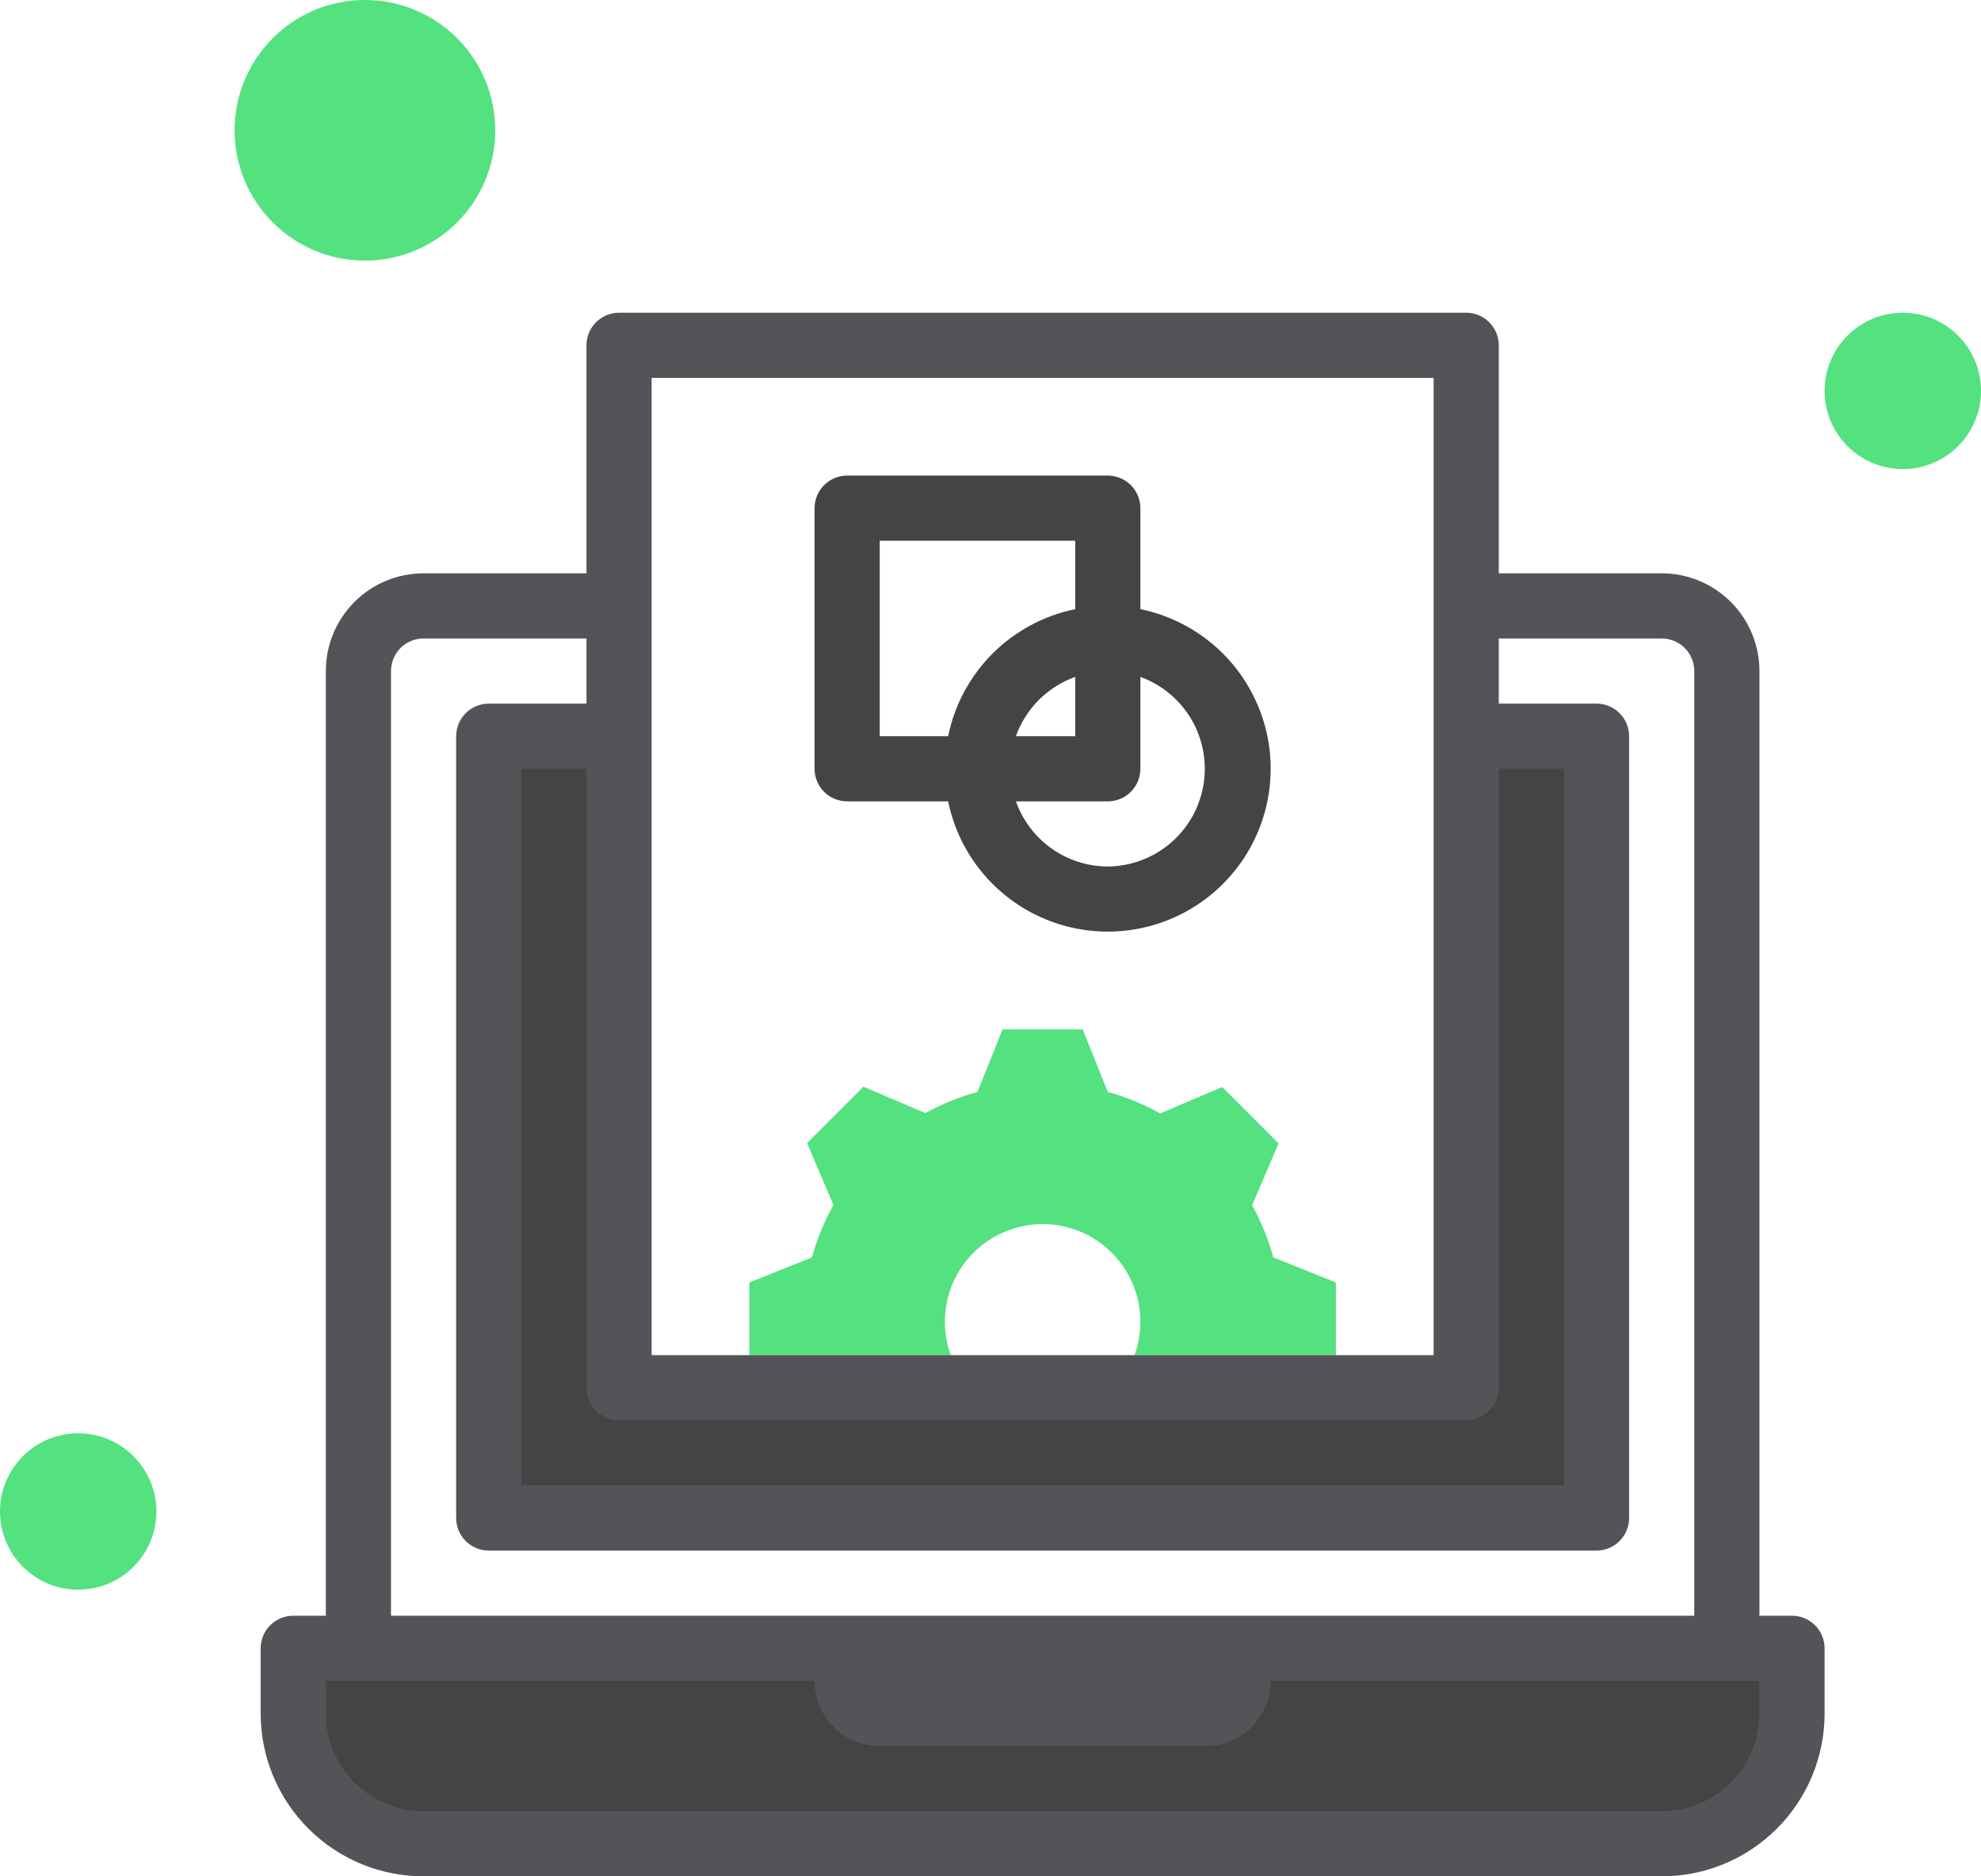 <svg width="76" height="72" viewBox="0 0 76 72" fill="none" xmlns="http://www.w3.org/2000/svg">
<g clip-path="url(#clip0_141_398)">
<path d="M61.25 28.25V58.25H18.75V28.25H23.75V53.25H56.25V28.25H61.25Z" fill="#454343"/>
<path d="M11.25 63.25H68.75V65.75C68.75 67.076 68.223 68.348 67.285 69.285C66.348 70.223 65.076 70.75 63.75 70.75H16.25C14.924 70.75 13.652 70.223 12.714 69.285C11.777 68.348 11.25 67.076 11.25 65.75V63.25Z" fill="#454343"/>
<path d="M51.25 49.212V52H43.525C43.731 51.434 43.797 50.826 43.718 50.229C43.639 49.631 43.417 49.062 43.071 48.568C42.725 48.075 42.265 47.672 41.731 47.394C41.196 47.116 40.603 46.971 40 46.971C39.397 46.971 38.804 47.116 38.269 47.394C37.735 47.672 37.275 48.075 36.929 48.568C36.583 49.062 36.361 49.631 36.282 50.229C36.203 50.826 36.269 51.434 36.475 52H28.75V49.212L31.15 48.25C31.345 47.549 31.621 46.873 31.975 46.237L30.962 43.862L33.125 41.7L35.5 42.712C36.133 42.364 36.804 42.091 37.5 41.9L38.462 39.5H41.538L42.5 41.9C43.201 42.094 43.877 42.371 44.513 42.725L46.888 41.712L49.05 43.875L48.038 46.25C48.386 46.883 48.659 47.554 48.85 48.25L51.25 49.212Z" fill="#54E17F"/>
<path d="M68.75 62H67.5V25.75C67.5 24.755 67.105 23.802 66.402 23.098C65.698 22.395 64.745 22 63.75 22H57.5V13.25C57.5 12.918 57.368 12.601 57.134 12.366C56.9 12.132 56.581 12 56.25 12H23.75C23.419 12 23.101 12.132 22.866 12.366C22.632 12.601 22.5 12.918 22.5 13.25V22H16.25C15.255 22 14.302 22.395 13.598 23.098C12.895 23.802 12.5 24.755 12.5 25.75V62H11.25C10.918 62 10.601 62.132 10.366 62.366C10.132 62.6 10 62.919 10 63.25V65.75C10 66.571 10.162 67.383 10.476 68.142C10.79 68.9 11.25 69.589 11.831 70.169C12.411 70.75 13.1 71.21 13.858 71.524C14.617 71.838 15.429 72 16.25 72H63.75C64.571 72 65.383 71.838 66.142 71.524C66.9 71.21 67.589 70.75 68.169 70.169C68.75 69.589 69.21 68.9 69.524 68.142C69.838 67.383 70 66.571 70 65.75V63.25C70 62.919 69.868 62.6 69.634 62.366C69.4 62.132 69.082 62 68.75 62ZM25 14.5H55V52H25V14.5ZM23.75 54.5H56.25C56.581 54.5 56.9 54.368 57.134 54.134C57.368 53.9 57.5 53.581 57.5 53.25V29.5H60V57H20V29.5H22.5V53.25C22.5 53.581 22.632 53.9 22.866 54.134C23.101 54.368 23.419 54.5 23.75 54.5ZM15 25.75C15 25.419 15.132 25.101 15.366 24.866C15.601 24.632 15.918 24.5 16.25 24.5H22.5V27H18.75C18.419 27 18.101 27.132 17.866 27.366C17.632 27.601 17.5 27.919 17.5 28.25V58.25C17.5 58.581 17.632 58.9 17.866 59.134C18.101 59.368 18.419 59.5 18.75 59.5H61.25C61.581 59.5 61.9 59.368 62.134 59.134C62.368 58.9 62.5 58.581 62.5 58.25V28.25C62.5 27.919 62.368 27.601 62.134 27.366C61.9 27.132 61.581 27 61.25 27H57.5V24.5H63.75C64.082 24.5 64.4 24.632 64.634 24.866C64.868 25.101 65 25.419 65 25.75V62H15V25.75ZM67.5 65.75C67.5 66.745 67.105 67.698 66.402 68.402C65.698 69.105 64.745 69.5 63.75 69.5H16.25C15.255 69.5 14.302 69.105 13.598 68.402C12.895 67.698 12.5 66.745 12.5 65.75V64.5H31.25C31.25 65.163 31.513 65.799 31.982 66.268C32.451 66.737 33.087 67 33.75 67H46.25C46.913 67 47.549 66.737 48.018 66.268C48.487 65.799 48.75 65.163 48.75 64.5H67.5V65.75Z" fill="#545458"/>
<path d="M43.75 23.375V19.5C43.75 19.169 43.618 18.851 43.384 18.616C43.15 18.382 42.831 18.25 42.5 18.25H32.5C32.169 18.25 31.851 18.382 31.616 18.616C31.382 18.851 31.25 19.169 31.25 19.5V29.5C31.25 29.831 31.382 30.149 31.616 30.384C31.851 30.618 32.169 30.75 32.5 30.75H36.375C36.601 31.856 37.123 32.88 37.884 33.714C38.646 34.547 39.619 35.159 40.7 35.484C41.781 35.809 42.93 35.835 44.025 35.559C45.12 35.283 46.12 34.716 46.918 33.918C47.716 33.12 48.283 32.12 48.559 31.025C48.835 29.93 48.809 28.781 48.484 27.7C48.159 26.619 47.547 25.646 46.714 24.884C45.88 24.123 44.856 23.601 43.75 23.375V23.375ZM33.75 20.75H41.25V23.375C40.049 23.62 38.946 24.213 38.08 25.079C37.213 25.946 36.62 27.049 36.375 28.25H33.75V20.75ZM41.25 25.975V28.25H38.975C39.162 27.726 39.463 27.25 39.856 26.856C40.25 26.463 40.726 26.162 41.25 25.975V25.975ZM42.5 33.25C41.726 33.248 40.972 33.006 40.341 32.559C39.71 32.111 39.233 31.479 38.975 30.75H42.5C42.831 30.75 43.15 30.618 43.384 30.384C43.618 30.149 43.75 29.831 43.75 29.5V25.975C44.577 26.275 45.272 26.856 45.714 27.616C46.155 28.377 46.316 29.268 46.167 30.135C46.018 31.002 45.569 31.789 44.899 32.358C44.228 32.928 43.379 33.243 42.5 33.25V33.25Z" fill="#454343"/>
</g>
<circle cx="14" cy="5" r="5" fill="#54E17F"/>
<circle cx="3" cy="58" r="3" fill="#54E17F"/>
<circle cx="73" cy="15" r="3" fill="#54E17F"/>
<defs>
<clipPath id="clip0_141_398">
<rect width="60" height="60" fill="white" transform="translate(10 12)"/>
</clipPath>
</defs>
</svg>

